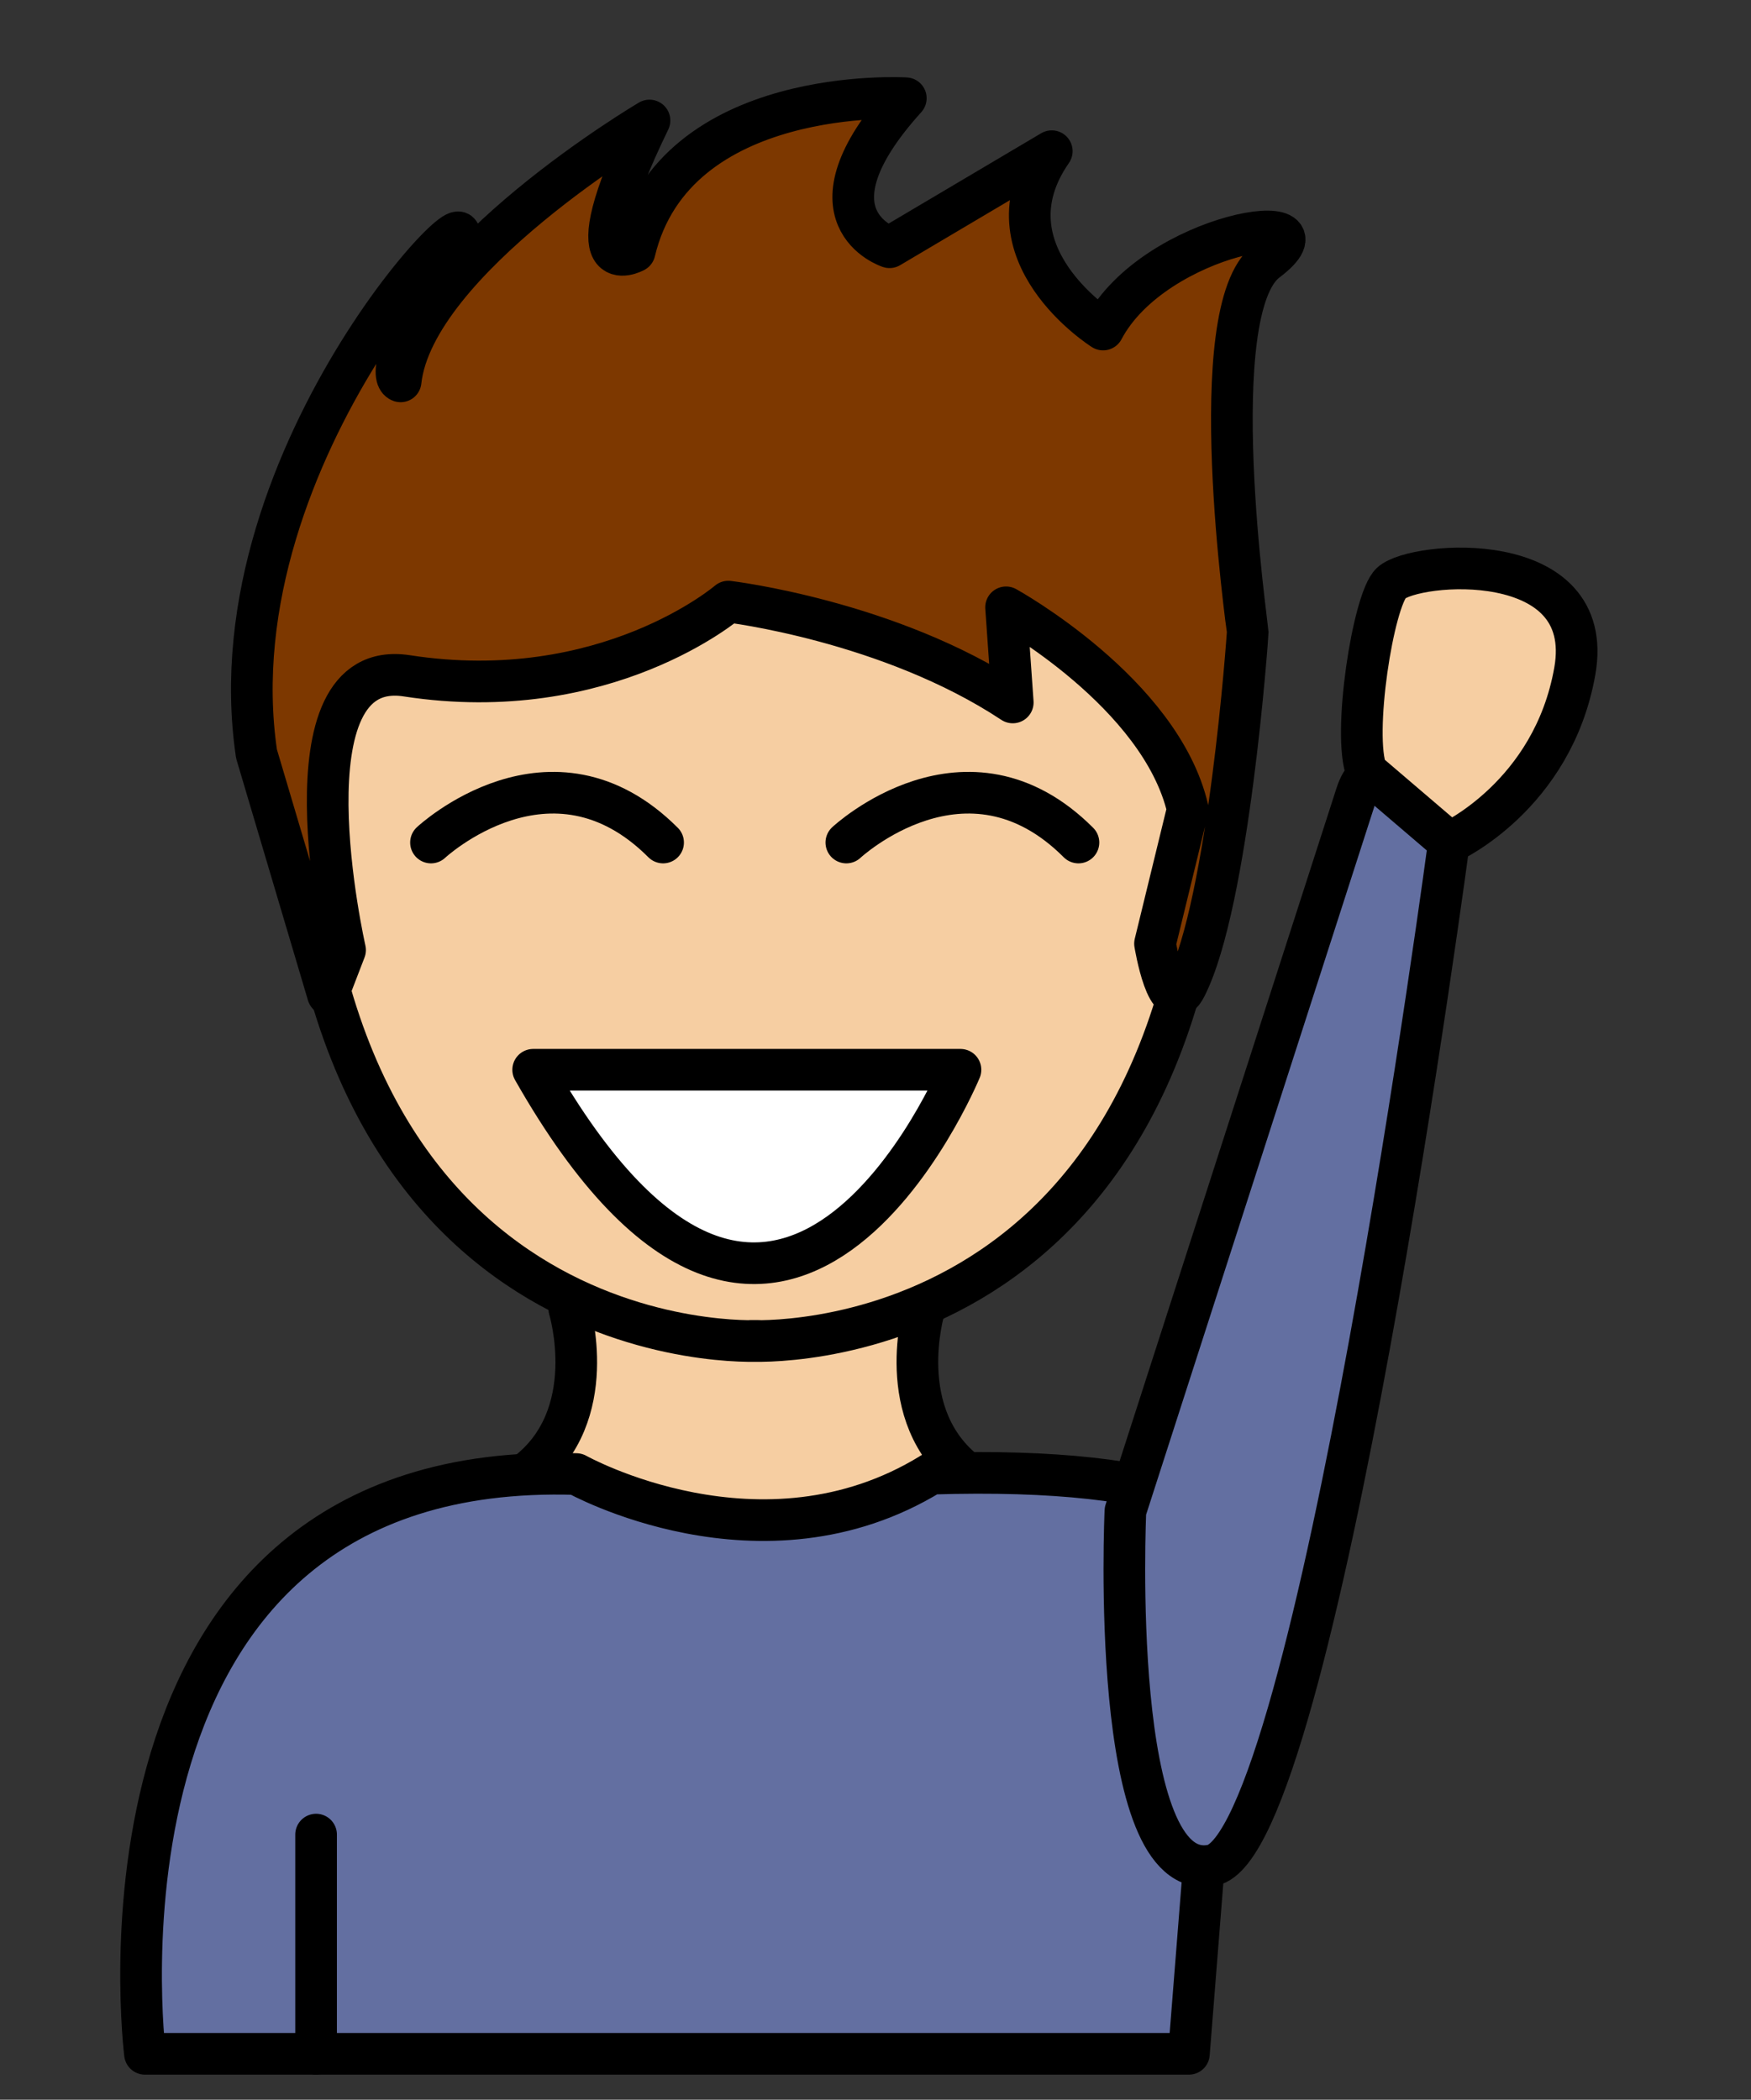<?xml version="1.0" encoding="UTF-8" standalone="no"?><!DOCTYPE svg PUBLIC "-//W3C//DTD SVG 1.1//EN" "http://www.w3.org/Graphics/SVG/1.1/DTD/svg11.dtd"><svg width="100%" height="100%" viewBox="0 0 206 247" version="1.1" xmlns="http://www.w3.org/2000/svg" xmlns:xlink="http://www.w3.org/1999/xlink" xml:space="preserve" xmlns:serif="http://www.serif.com/" style="fill-rule:evenodd;clip-rule:evenodd;stroke-linecap:round;stroke-linejoin:round;stroke-miterlimit:1.5;"><rect x="0" y="0" width="206" height="247" fill="#333333" stroke="none"/><g id="me"><path d="M61.908,173.321c8.898,-6.798 5.068,-19.342 5.068,-19.342l41.852,0l-0.082,0c0,0 -3.829,12.544 5.069,19.342c0,0 -21.452,17.673 -51.907,0" style="fill:#f6cea2;stroke:#000;stroke-width:4.9px;"/><path d="M147.755,198.524c0,0 21.325,-27.041 -38.219,-25.167l0,0.008c-19.947,12.255 -41.735,0.037 -41.735,0.037c-59.544,-1.875 -50.747,68.201 -50.747,68.201l122.817,0l2.709,-34.16" style="fill:#636fa1;stroke:#000;stroke-width:4.9px;"/><path d="M35.001,86.018c0,74.764 54.302,71.719 54.302,71.719l-1.025,0c0,0 54.302,3.045 54.302,-71.719l-54.718,-39.49l-52.861,39.49" style="fill:#f6cea2;stroke:#000;stroke-width:4.9px;"/><path d="M112.997,125.843c0,0 -21.16,51.208 -50.271,0l50.271,0Z" style="fill:#fff;stroke:#000;stroke-width:4.9px;"/><path d="M139.74,95.194l-3.856,15.811c0,0 1.517,9.271 3.638,5.075c5.024,-9.943 7.264,-41.28 7.264,-41.728c0,-0.448 -5.417,-37.884 2.238,-43.645c8.971,-6.75 -13.169,-3.473 -19.249,8.058c0,0 -14.345,-9.028 -6.037,-20.981l-19.086,11.301c0,0 -10.781,-3.483 1.913,-17.529c0,0 -27.204,-1.663 -31.905,18.033c0,0 -7.799,4.281 1.751,-15.415c0,0 -27.714,16.366 -29.28,30.69c0,0 -3.061,-0.474 6.117,-15.564c6.471,-10.639 -28.359,23.512 -23.072,59.377l8.407,28.313l2.014,-5.232c0,0 -7.872,-34.591 7.261,-32.258c23.462,3.618 37.826,-8.729 37.826,-8.729c0,0 18.916,2.239 33.464,11.862l-0.787,-11.191c0,0 18.209,10.031 21.379,23.752Z" style="fill:#7d3800;stroke:#000;stroke-width:4.9px;"/><path d="M37.187,215.815l0,25.788" style="fill:none;stroke:#000;stroke-width:4.9px;"/><path d="M132.401,177.746c0,0 24.532,-76.109 27.171,-84.298c2.64,-8.187 10.965,5.089 10.965,5.089c0,0 -15.761,118.486 -27.957,120.892c-12.196,2.406 -10.179,-41.683 -10.179,-41.683Z" style="fill:#636fa1;stroke:#000;stroke-width:4.9px;"/><path d="M160.792,90.782l9.745,8.329c0,0 12.141,-5.472 14.734,-20.159c2.591,-14.687 -18.849,-12.908 -21.599,-10.367c-2.116,1.955 -4.607,17.9 -2.88,22.197Z" style="fill:#f6cea2;stroke:#000;stroke-width:4.9px;"/><path d="M50.705,99.111c0,0 14.121,-13.186 27.306,0" style="fill:none;stroke:#000;stroke-width:4.9px;"/><path d="M99.569,99.111c0,0 14.122,-13.186 27.307,0" style="fill:none;stroke:#000;stroke-width:4.9px;"/></g></svg>